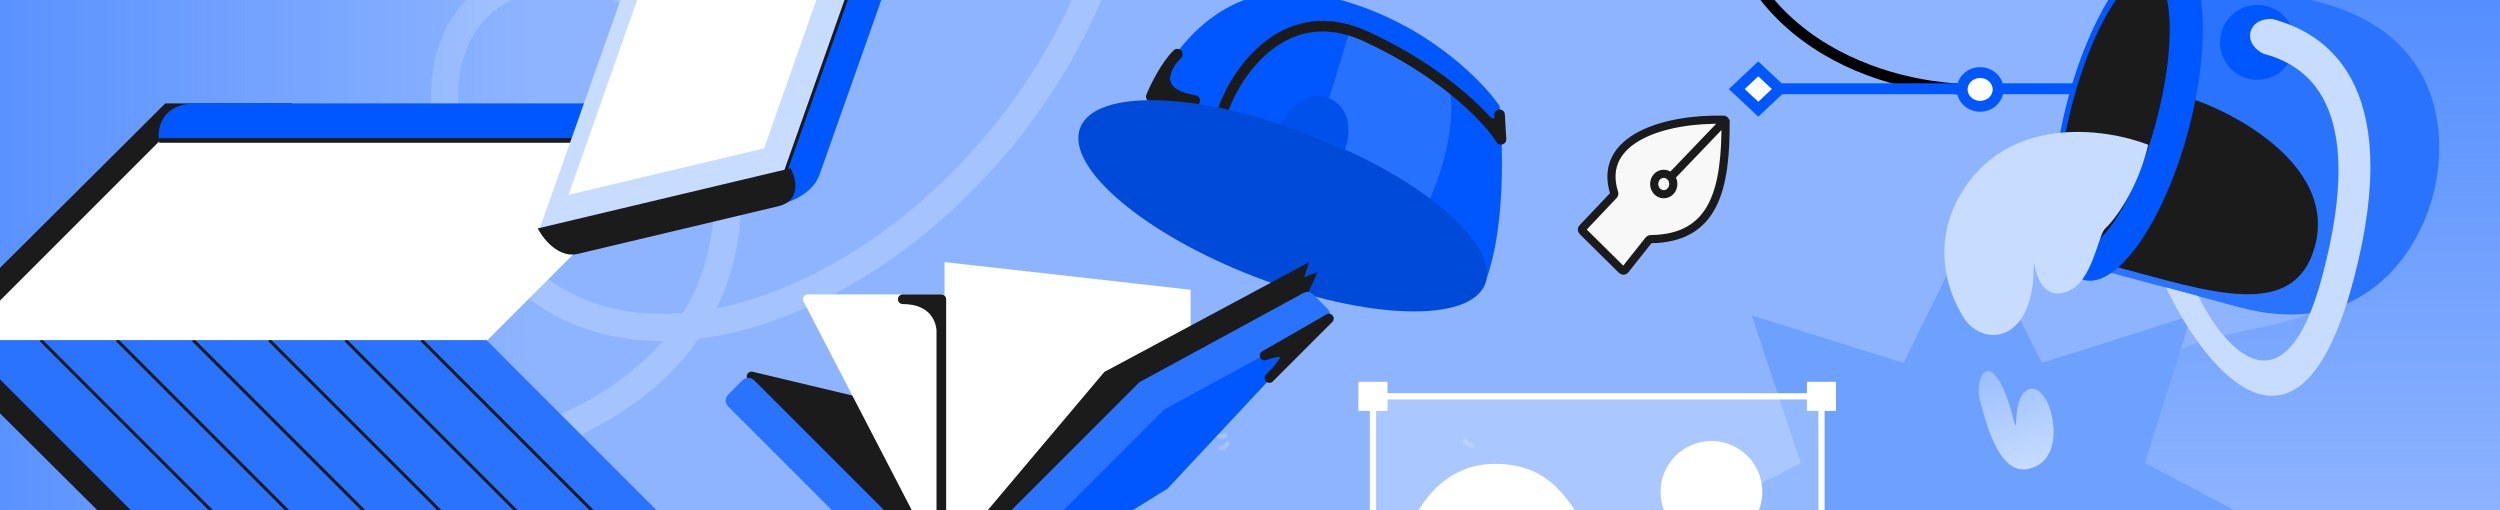 <svg width="1838" height="375" viewBox="0 0 1838 375" fill="none" xmlns="http://www.w3.org/2000/svg">
<g clip-path="url(#clip0_1327_1995)">
<rect width="1838" height="375" fill="#8EB4FF"/>
<path d="M1454.33 65.722C1390.29 67.033 1262.2 32.826 1262.2 -114.489" stroke="black" stroke-width="8"/>
<path d="M1300.59 65.248H1592.72" stroke="#0057FF" stroke-width="8"/>
<rect width="21.686" height="21.686" transform="matrix(0.729 -0.684 0.729 0.684 1276.87 65.46)" fill="white" stroke="#0057FF" stroke-width="8"/>
<rect x="4.376" y="-1.78814e-07" width="15.687" height="15.687" transform="matrix(0.729 -0.684 0.729 0.684 1590.45 68.454)" fill="white" stroke="#0057FF" stroke-width="6"/>
<ellipse cx="1455.8" cy="65.757" rx="13.2" ry="12.383" fill="white" stroke="#0057FF" stroke-width="8"/>
<path d="M1742.79 159.697C1742.79 291.574 1556 191.366 1556 338.841V388H1904V-131C1334.41 -50.645 1742.79 48.617 1742.79 159.697Z" fill="url(#paint0_linear_1327_1995)"/>
<path d="M106.956 349.582C243.929 365.786 521.228 350.142 534.638 157.924C551.401 -82.347 253.442 -67.156 343.916 144.063C434.39 355.281 765.189 193.021 825.032 -79.178" stroke="#A4C3FF" stroke-width="20" stroke-linecap="round"/>
<path d="M998.288 115.038C944.714 85.275 874.628 74.999 846.282 73.582C857.266 42.047 897.092 -17.621 968.524 -4.015C1039.96 9.591 1087.58 56.22 1102.46 77.834C1104.81 104.699 1107.29 166.128 1092.34 206.499C1091.84 208.738 1090.97 210.898 1089.7 212.973C1090.64 210.885 1091.51 208.724 1092.34 206.499C1097.71 182.359 1059.57 149.085 998.288 115.038Z" fill="#0057FF"/>
<path d="M865.599 39.799C857.078 48.131 849.267 64.1 846.427 71.043C857.504 71.043 872.344 72.936 878.38 73.883C846.001 68.581 856.368 48.951 865.599 39.799Z" fill="#1B1B1B" stroke="#1B1B1B" stroke-width="7.809" stroke-linejoin="round"/>
<path d="M977.029 72.661L991.911 23.764C1004.67 22.063 1046.12 49.275 1065.26 63.094C1072.06 91.156 1058.17 131.479 1050.37 148.132L987.659 110.928C995.312 86.267 983.761 75.141 977.029 72.661Z" fill="#2771FF"/>
<path d="M1102.62 87.058L1103.52 102.424C1101.49 99.12 1098.13 94.637 1093.4 89.357C1100.31 93.121 1102.36 90.255 1102.62 87.058L1102.46 84.353C1102.61 85.181 1102.69 86.133 1102.62 87.058Z" fill="#1B1B1B"/>
<path d="M899.431 80.101C910.06 51.047 945.989 -0.26 1004.67 26.953C1049.31 47.659 1078.33 72.55 1093.4 89.357M1093.4 89.357C1098.13 94.637 1101.49 99.12 1103.52 102.424L1102.46 84.353C1103.15 88.043 1102.3 94.21 1093.4 89.357Z" stroke="#1B1B1B" stroke-width="7.809" stroke-linecap="round" stroke-linejoin="round"/>
<ellipse cx="943.047" cy="151.304" rx="56.062" ry="159.561" transform="rotate(-68.922 943.047 151.304)" fill="#004AD9"/>
<path d="M988.718 109.864C973.411 102.211 950.451 94.628 940.884 91.793C946.199 81.872 961.08 64.156 978.088 72.66C995.095 81.164 992.261 101.006 988.718 109.864Z" fill="#0050EB"/>
<path d="M139.743 396.846C286.612 396.846 175.013 859 339.253 859L394 859L394 -2L-184 -2C-94.51 1407.25 16.036 396.846 139.743 396.846Z" fill="url(#paint1_linear_1327_1995)"/>
<path d="M1399.5 266.804L1449.5 165L1501.25 266.804L1611.07 231.926L1576.94 340.432L1678 393.5L1579.07 443.937L1611.07 555.074L1503.88 521.749L1449.5 622L1398.62 522.475L1287.93 555.074L1322.72 446.568L1221 393.5L1323.82 340.432L1287.93 231.926L1399.5 266.804Z" fill="#6EA0FF"/>
<path d="M1594.69 -28.015L1534.68 195.961L1646.66 225.968C1736.25 249.974 1777.1 187.11 1788.66 143.987C1800.21 100.865 1796.27 25.998 1706.68 1.992L1594.69 -28.015Z" fill="#2A73FF"/>
<path d="M1702.03 180.758C1716.98 124.959 1649.5 85.993 1613.89 73.485L1554.98 195.94C1624.73 214.629 1687.08 236.558 1702.03 180.758Z" fill="#1B1B1B"/>
<ellipse cx="1564.61" cy="84.329" rx="125.774" ry="45.748" transform="rotate(-75 1564.61 84.329)" fill="#0057FF"/>
<ellipse cx="1554.6" cy="81.924" rx="103.73" ry="31.52" transform="rotate(-75 1554.6 81.924)" fill="#1B1B1B"/>
<circle cx="1659.64" cy="31.16" r="27.509" transform="rotate(-75 1659.64 31.16)" fill="#0057FF"/>
<path d="M1654.63 23.291C1652.38 31.706 1659.91 37.56 1663.95 39.435C1692.74 47.148 1742.21 72.864 1707.21 203.505C1679.2 308.018 1635.01 255.95 1616.19 217.683L1592.39 211.305C1621.48 272.497 1689.83 356.908 1729.94 207.224C1770.05 57.54 1706.2 23.464 1670.78 13.971C1666.33 13.572 1656.89 14.877 1654.63 23.291Z" fill="#C7DCFF"/>
<path d="M1441 143.538C1475.37 84.017 1547.58 94.016 1579.39 106.456C1571.61 139.395 1554.79 161.503 1547.35 168.44C1542.41 173.823 1538.21 207.143 1520.2 214.209C1495.22 224.014 1495.22 183.288 1495.22 195.355C1495.22 253.402 1457.48 254.935 1443.94 233.847C1428.85 210.344 1422.18 176.141 1441 143.538Z" fill="#C7DCFF"/>
<path d="M1492.19 344.518C1513.2 339.018 1511.12 313.577 1507.45 301.545C1505.54 294.248 1499.46 284.145 1492.46 285.978C1477.87 289.798 1484.69 324.81 1480.45 308.611C1465.37 250.972 1450.82 275.828 1455.6 294.068C1461.53 316.754 1471.18 350.018 1492.19 344.518Z" fill="url(#paint2_linear_1327_1995)"/>
<path d="M113.813 390.219L113.107 390.219L112.607 389.72L-25.967 251.747L-29.379 251.747C-30.323 254.4 -31.24 258.271 -31.287 262.277C-31.341 266.867 -30.256 271.375 -27.079 274.553C-27.079 274.553 -27.078 274.554 -27.078 274.554L121.484 422.362L149.532 422.362L209.721 422.362L177.577 390.219L113.813 390.219Z" fill="#1B1B1B" stroke="#1B1B1B" stroke-width="3.421"/>
<path d="M504.415 396.832L357.62 250.036L-29.8 250.036L116.996 396.832L504.415 396.832Z" fill="#2A73FF"/>
<path d="M309.949 250.036L456.744 396.832" stroke="#1B1B1B" stroke-width="2.28"/>
<path d="M253.953 250.036L400.748 396.832" stroke="#1B1B1B" stroke-width="2.28"/>
<path d="M197.96 250.036L344.756 396.832" stroke="#1B1B1B" stroke-width="2.28"/>
<path d="M141.966 250.036L288.762 396.832" stroke="#1B1B1B" stroke-width="2.28"/>
<path d="M85.971 250.036L232.767 396.832" stroke="#1B1B1B" stroke-width="2.28"/>
<path d="M29.977 250.036L176.772 396.832" stroke="#1B1B1B" stroke-width="2.28"/>
<path d="M116.237 397.588L-29.802 251.55" stroke="#1B1B1B" stroke-width="3.421"/>
<path d="M114.571 109.854L113.865 109.854L113.365 110.352L-25.209 248.326L-28.621 248.326C-29.565 245.672 -30.483 241.802 -30.53 237.796C-30.584 233.206 -29.498 228.697 -26.321 225.52C-26.321 225.519 -26.32 225.519 -26.32 225.519L122.242 77.711L150.29 77.711L210.478 77.711L178.335 109.854L114.571 109.854Z" fill="#1B1B1B" stroke="#1B1B1B" stroke-width="3.421"/>
<path d="M505.173 103.241L358.377 250.036L-29.042 250.036L117.754 103.241L505.173 103.241Z" fill="white"/>
<path d="M116.998 103.241L504.417 103.241C504.417 94.16 498.969 76 477.177 76L144.238 76C118.814 76 115.484 94.16 116.998 103.241Z" fill="#0057FF"/>
<path d="M503.659 103.241L116.997 103.241" stroke="#1B1B1B" stroke-width="3.421"/>
<path d="M673.704 -151.861L574.871 127.639L561.319 152.555C570.828 151.982 596.081 146.606 602.558 128.288L684.919 -104.628C687.207 -114.573 688.167 -137.943 673.704 -151.861Z" fill="#0057FF"/>
<path d="M395.744 170.946L494.577 -108.554L675.726 -151.618L576.893 127.881L395.744 170.946Z" fill="#C7DCFF"/>
<path d="M576.892 127.881L674.888 -149.249" stroke="#1B1B1B" stroke-width="2.323" stroke-linecap="round"/>
<path d="M417.985 143.24L502.498 -96.697L646.268 -130.875L561.754 109.061L417.985 143.24Z" fill="white"/>
<path d="M580.047 126.408L398.897 169.473C402.524 175.601 412.654 187.174 424.155 184.44L571.95 149.305C585.752 146.024 583.099 132.673 580.047 126.408Z" fill="#1B1B1B" stroke="#1B1B1B" stroke-width="4.645" stroke-linecap="round"/>
<path d="M902.5 326C902 327 900.3 329.1 897.5 329.5" stroke="#A4C3FF" stroke-width="3.311" stroke-linecap="round"/>
<path d="M1077 324C1077.5 325 1079.2 327.1 1082 327.5" stroke="#A4C3FF" stroke-width="3.311" stroke-linecap="round"/>
<path d="M901.01 320.536C899.949 320.889 897.262 321.172 895 319.475" stroke="#A4C3FF" stroke-width="3.311" stroke-linecap="round"/>
<path d="M674.329 399.722L552.551 276.762L631.765 295.679L693.246 411.545C677.166 413.437 673.934 404.451 674.329 399.722Z" fill="#1B1B1B" stroke="#1B1B1B" stroke-width="7.094" stroke-linejoin="round"/>
<path d="M593.934 220.01L693.248 411.545V220.01H593.934Z" fill="white" stroke="white" stroke-width="7.094" stroke-linejoin="round"/>
<path d="M695.611 194V411.545L874.14 238.928V214.099L695.611 194Z" fill="white" stroke="white" stroke-width="2.365"/>
<path d="M812.66 274.397L697.976 410.362H718.075L833.941 283.855L960.448 215.281L966.36 202.276L956.901 205.823L960.448 195.182L812.66 274.397Z" fill="#1B1B1B" stroke="#1B1B1B" stroke-width="2.365"/>
<path d="M975.819 231.834L857.589 298.044L718.076 431.644L723.988 441.103L857.589 358.341L975.819 231.834Z" fill="#0057FF" stroke="#0057FF" stroke-width="2.365"/>
<path d="M663.692 220.01H692.068V243.049C692.096 243.678 692.095 244.278 692.068 244.839V243.049C691.682 234.394 685.735 220.01 663.692 220.01Z" fill="#1B1B1B"/>
<path d="M692.068 244.839V220.01H663.692C687.339 220.01 692.462 236.563 692.068 244.839ZM692.068 244.839V388.178" stroke="#1B1B1B" stroke-width="7.094" stroke-linecap="round" stroke-linejoin="round"/>
<path d="M672.735 431.231L537.672 296.168C536.749 295.245 536.749 293.747 537.672 292.824L548.516 281.98C549.439 281.057 550.936 281.057 551.86 281.98L670.029 400.149C670.508 400.629 670.739 401.293 670.795 401.969C671.3 408.062 679.245 415.092 694.429 415.092C709.596 415.092 719.644 410.183 720.405 404.334C720.492 403.661 720.715 402.994 721.195 402.514L839.853 283.855L960.079 218.49C960.999 217.989 962.14 218.154 962.88 218.895L973.581 229.596C974.698 230.713 974.427 232.591 973.038 233.345L854.041 298.043L720.781 431.303C719.538 432.546 720.033 434.724 721.499 435.693C723.409 436.955 725.169 438.794 725.169 441.102C725.169 444.829 688.459 445.803 669.28 445.831C668.716 445.832 668.173 445.64 667.79 445.225C665.672 442.927 664.488 438.734 671.828 435.383C673.449 434.643 673.995 432.491 672.735 431.231Z" fill="#2A73FF"/>
<path d="M839.853 283.855L721.195 402.514C720.715 402.994 720.492 403.661 720.405 404.334C719.644 410.183 709.596 415.092 694.429 415.092C679.245 415.092 671.3 408.062 670.795 401.969C670.739 401.293 670.508 400.629 670.029 400.149L551.86 281.98C550.936 281.057 549.439 281.057 548.516 281.98L537.672 292.824C536.749 293.747 536.749 295.245 537.672 296.168L672.735 431.231C673.995 432.491 673.449 434.643 671.828 435.383C664.488 438.734 665.672 442.927 667.79 445.225C668.173 445.64 668.716 445.832 669.28 445.831C688.459 445.803 725.169 444.829 725.169 441.102C725.169 438.794 723.409 436.955 721.499 435.693C720.033 434.724 719.538 432.546 720.781 431.303L854.041 298.043M839.853 283.855L854.041 298.043M839.853 283.855L960.079 218.49C960.999 217.989 962.14 218.154 962.88 218.895L973.581 229.596C974.698 230.713 974.427 232.591 973.038 233.345L854.041 298.043" stroke="#2A73FF" stroke-width="7.094" stroke-linecap="round" stroke-linejoin="round"/>
<path d="M976.999 234.198L933.254 277.943C955.954 255.243 940.348 257.45 929.707 261.391L976.999 234.198Z" fill="#1B1B1B" stroke="#1B1B1B" stroke-width="7.094" stroke-linejoin="round"/>
<g filter="url(#filter0_b_1327_1995)">
<rect x="1008.63" y="289.106" width="331.278" height="244.26" fill="white" fill-opacity="0.25"/>
</g>
<path fill-rule="evenodd" clip-rule="evenodd" d="M1017.79 283H1001V299.793H1009.4H1017.79V291.396V283ZM1347.55 283H1330.75V299.793H1347.55V283ZM1330.75 524.207H1339.15H1347.54V541H1330.75V532.603V524.207ZM1017.79 541V524.207H1001V541H1017.79Z" fill="white"/>
<path d="M1001 283V280.71H998.71V283H1001ZM1017.79 283H1020.08V280.71H1017.79V283ZM1001 299.793H998.71V302.083H1001V299.793ZM1017.79 299.793V302.083H1020.08V299.793H1017.79ZM1330.75 283V280.71H1328.46V283H1330.75ZM1347.55 283H1349.84V280.71H1347.55V283ZM1330.75 299.793H1328.46V302.083H1330.75V299.793ZM1347.55 299.793V302.083H1349.84V299.793H1347.55ZM1330.75 524.207V521.917H1328.46V524.207H1330.75ZM1347.54 524.207H1349.83V521.917H1347.54V524.207ZM1347.54 541V543.29H1349.83V541H1347.54ZM1330.75 541H1328.46V543.29H1330.75V541ZM1017.79 524.207H1020.08V521.917H1017.79V524.207ZM1017.79 541V543.29H1020.08V541H1017.79ZM1001 524.207V521.917H998.71V524.207H1001ZM1001 541H998.71V543.29H1001V541ZM1001 285.29H1017.79V280.71H1001V285.29ZM1003.29 299.793V283H998.71V299.793H1003.29ZM1009.4 297.503H1001V302.083H1009.4V297.503ZM1017.79 297.503H1009.4V302.083H1017.79V297.503ZM1015.5 291.396V299.793H1020.08V291.396H1015.5ZM1015.5 283V291.396H1020.08V283H1015.5ZM1330.75 285.29H1347.55V280.71H1330.75V285.29ZM1333.04 299.793V283H1328.46V299.793H1333.04ZM1347.55 297.503H1330.75V302.083H1347.55V297.503ZM1345.26 283V299.793H1349.84V283H1345.26ZM1339.15 521.917H1330.75V526.497H1339.15V521.917ZM1347.54 521.917H1339.15V526.497H1347.54V521.917ZM1349.83 541V524.207H1345.25V541H1349.83ZM1330.75 543.29H1347.54V538.71H1330.75V543.29ZM1328.46 532.603V541H1333.04V532.603H1328.46ZM1328.46 524.207V532.603H1333.04V524.207H1328.46ZM1015.5 524.207V541H1020.08V524.207H1015.5ZM1001 526.497H1017.79V521.917H1001V526.497ZM1003.29 541V524.207H998.71V541H1003.29ZM1017.79 538.71H1001V543.29H1017.79V538.71ZM1017.79 293.686H1330.75V289.107H1017.79V293.686ZM1007.11 299.793V524.207H1011.69V299.793H1007.11ZM1341.44 524.207V299.793H1336.86V524.207H1341.44ZM1330.75 530.314H1017.79V534.893H1330.75V530.314Z" fill="white"/>
<circle cx="1258.24" cy="361.621" r="37.402" fill="white"/>
<path d="M1029.24 508.178V424.213C1029.24 387.574 1053.67 341.012 1098.7 341.012C1158.24 341.012 1157.48 394.444 1199.46 427.266C1232.32 452.957 1296.4 443.805 1317.01 424.213V508.178H1029.24Z" fill="white"/>
<path d="M1186.75 141.872C1174 101.767 1224.49 86.915 1267.15 88.061C1267.99 88.084 1268.65 88.777 1268.65 89.616C1268.82 138.474 1260.75 175.41 1213.47 175.806C1212.99 175.81 1212.53 176.027 1212.23 176.401L1194.76 198.413C1194.18 199.142 1193.1 199.208 1192.44 198.553L1163.46 169.903C1162.86 169.304 1162.84 168.33 1163.43 167.712L1186.41 143.478C1186.81 143.056 1186.93 142.426 1186.75 141.872Z" fill="#F8F8F8"/>
<path d="M1223.19 142.792C1219.3 142.792 1216.16 139.431 1216.16 135.285C1216.16 131.139 1219.3 127.777 1223.19 127.777C1227.07 127.777 1230.22 131.139 1230.22 135.285C1230.22 139.431 1227.07 142.792 1223.19 142.792Z" fill="#F8F8F8"/>
<path d="M1186.75 141.872C1174 101.767 1224.49 86.915 1267.15 88.061C1267.99 88.084 1268.65 88.777 1268.65 89.616C1268.82 138.474 1260.75 175.41 1213.47 175.806M1186.75 141.872C1186.93 142.426 1186.81 143.056 1186.41 143.478L1163.43 167.712C1162.84 168.33 1162.86 169.304 1163.46 169.903L1192.44 198.553C1193.1 199.208 1194.18 199.142 1194.76 198.413L1212.23 176.401C1212.53 176.027 1212.99 175.81 1213.47 175.806M1186.75 141.872C1173.85 101.298 1225.68 86.572 1268.65 88.108M1213.47 175.806C1261.23 175.406 1268.98 137.712 1268.65 88.108M1268.65 88.108L1228.8 129.708M1223.19 142.792C1219.3 142.792 1216.16 139.431 1216.16 135.285C1216.16 131.139 1219.3 127.777 1223.19 127.777C1227.07 127.777 1230.22 131.139 1230.22 135.285C1230.22 139.431 1227.07 142.792 1223.19 142.792Z" stroke="#1B1B1B" stroke-width="6"/>
</g>
<defs>
<filter id="filter0_b_1327_1995" x="1002.53" y="283" width="343.491" height="256.473" filterUnits="userSpaceOnUse" color-interpolation-filters="sRGB">
<feFlood flood-opacity="0" result="BackgroundImageFix"/>
<feGaussianBlur in="BackgroundImageFix" stdDeviation="3.053"/>
<feComposite in2="SourceAlpha" operator="in" result="effect1_backgroundBlur_1327_1995"/>
<feBlend mode="normal" in="SourceGraphic" in2="effect1_backgroundBlur_1327_1995" result="shape"/>
</filter>
<linearGradient id="paint0_linear_1327_1995" x1="1700.93" y1="-131" x2="1700.93" y2="388" gradientUnits="userSpaceOnUse">
<stop stop-color="#4182FF"/>
<stop offset="1" stop-color="#4182FF" stop-opacity="0"/>
</linearGradient>
<linearGradient id="paint1_linear_1327_1995" x1="-184" y1="500.415" x2="394" y2="500.415" gradientUnits="userSpaceOnUse">
<stop stop-color="#4182FF"/>
<stop offset="1" stop-color="#4182FF" stop-opacity="0"/>
</linearGradient>
<linearGradient id="paint2_linear_1327_1995" x1="1493.65" y1="344.136" x2="1449.04" y2="197.555" gradientUnits="userSpaceOnUse">
<stop stop-color="#C7DCFF"/>
<stop offset="1" stop-color="#C7DCFF" stop-opacity="0"/>
</linearGradient>
<clipPath id="clip0_1327_1995">
<rect width="1838" height="375" fill="white"/>
</clipPath>
</defs>
</svg>
